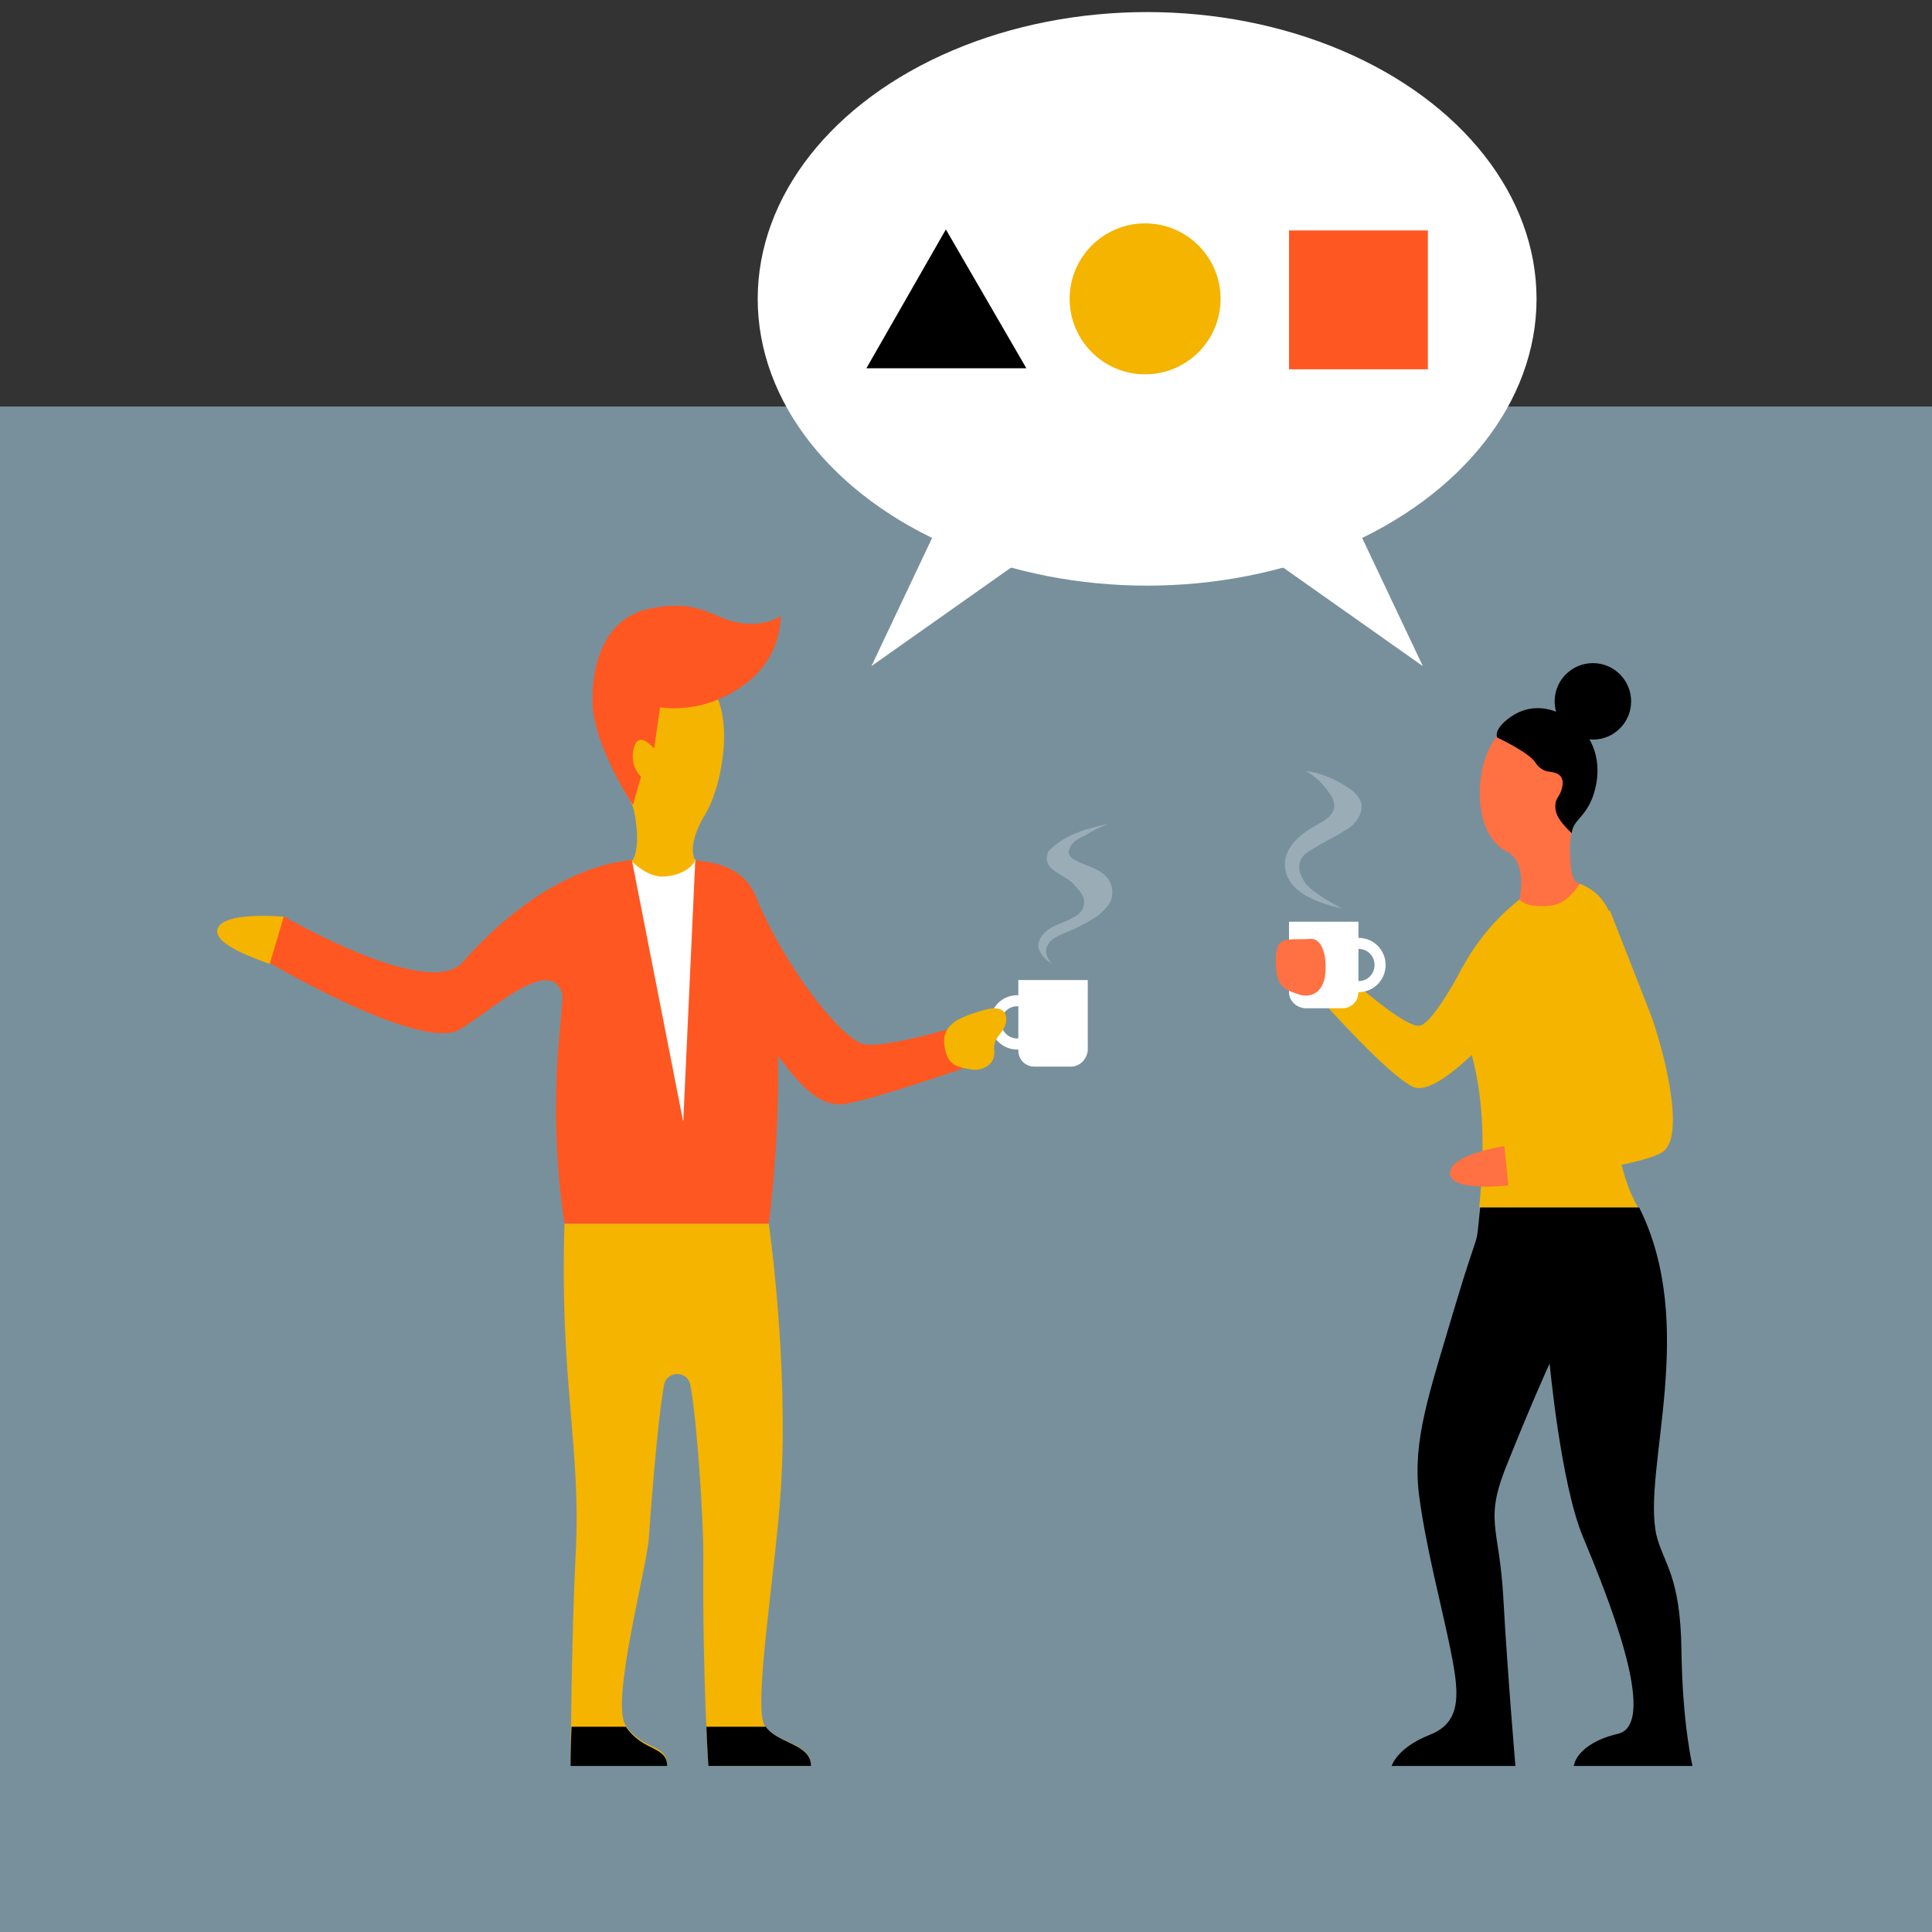 <?xml version="1.0" encoding="utf-8"?>
<!-- Generator: Adobe Illustrator 18.0.0, SVG Export Plug-In . SVG Version: 6.00 Build 0)  -->
<!DOCTYPE svg PUBLIC "-//W3C//DTD SVG 1.1//EN" "http://www.w3.org/Graphics/SVG/1.1/DTD/svg11.dtd">
<svg version="1.1" id="Layer_1" xmlns="http://www.w3.org/2000/svg" xmlns:xlink="http://www.w3.org/1999/xlink" x="0px" y="0px"
	 viewBox="216.5 284.5 192 192" enable-background="new 216.5 284.5 192 192" xml:space="preserve">
<rect x="216.5" y="284.5" width="192" height="192" fill="#333333" stroke="none"/>
<path fill="#78909C" d="M216.5,324.9h192v151.7h-192V324.9z"/>
<ellipse fill="#FFFFFF" cx="330.5" cy="314.2" rx="38.7" ry="28.5"/>
<path fill="#FFFFFF" d="M339.2,337.5l18.7,13.2l-9.8-20.7 M321.8,337.5l-18.7,13.2l9.8-20.7"/>
<ellipse fill="#F4B400" cx="330.3" cy="314.2" rx="7.5" ry="7.5"/>
<path fill="#FF5722" d="M344.6,307.4h13.8v13.8h-13.8V307.4z"/>
<path d="M318.5,321.1h-15.9l7.9-13.8L318.5,321.1z"/>
<path fill="#FFFFFF" d="M322.9,390.5h-3.6c-0.9,0-1.6-0.7-1.6-1.6v-7h6.9v7C324.5,389.8,323.8,390.5,322.9,390.5L322.9,390.5z"/>
<path fill="#FFFFFF" d="M317.6,388.8c-1.5,0-2.7-1.2-2.7-2.7s1.2-2.7,2.7-2.7s2.7,1.2,2.7,2.7C320.3,387.6,319.1,388.8,317.6,388.8z
	 M317.6,384.5c-0.9,0-1.6,0.7-1.6,1.6c0,0.9,0.7,1.6,1.6,1.6c0.9,0,1.6-0.7,1.6-1.6C319.3,385.2,318.5,384.5,317.6,384.5z"/>
<path fill="#FF5722" d="M291.9,374.3c2.6,6,7.6,12.8,10.2,13.9c1.7,0.7,9.6-1.7,9.6-1.7l1.6,3.8c0,0-9.7,3.4-12.8,3.9
	c-3.1,0.5-5.3-3.1-7.3-5.5s-5.9-7.4-5.9-7.4L291.9,374.3z"/>
<path fill="#F4B400" d="M292.9,406.1c0,0,2,13.8,1.2,26.4c-0.5,8-2.8,21.7-1.6,23.5s4.6,1.7,4.6,4h-10.2c0,0-0.6-8.7-0.5-20.9
	c0-3.5-0.6-13.3-1.3-17c-0.3-1.4-2.3-1.4-2.6,0c-0.7,3.8-1.4,13.5-1.5,15c-0.1,2.9-3.9,16.6-2.3,18.9c1.7,2.5,4.1,1.8,4.1,3.9h-9.6
	c0,0,0.1-13.1,0.5-20.8c0.6-10.7-1.6-17.2-1.1-33L292.9,406.1L292.9,406.1z"/>
<path fill="#FF5722" d="M282.5,369.8c4.7,0.2,8.3,0.4,9.5,4.9c3.5,12.7,0.9,31.4,0.9,31.4h-20.3c0,0-1.5-8.5-0.5-18.8
	C273.1,377.1,271.9,369.3,282.5,369.8L282.5,369.8z"/>
<path fill="#FFFFFF" d="M279.3,370l5.1,26l1.2-26.1"/>
<path fill="#FF5722" d="M279.3,370c0,0-7.9,0-16.8,10.1c-3.4,3.9-17.9-4.6-17.9-4.6l-1.3,4.7c0,0,15.1,8.9,18.9,6.6
	c3.8-2.3,10.4-8.7,10.4-1.7C272.6,392.2,279.3,370,279.3,370z"/>
<path fill="#F4B400" d="M244.7,375.6c0,0-5.3-0.5-6.4,0.9c-1.1,1.4,2.2,2.8,5,3.8L244.7,375.6L244.7,375.6z M315.3,388.8
	c0.2,1.4-1,2.1-2.1,2c-1.6-0.2-2.2-0.5-2.6-1.4c-1.1-3.1,1.3-3.8,3.6-4.5c1-0.3,2.3-0.4,2.3,0.9S315.2,387.4,315.3,388.8
	L315.3,388.8z M277.6,359c-0.3-3.7,0.4-8.1,5.8-8c7.3,0.1,5.1,11.4,3.2,14.4c-2,3.3-1,4.6-1,4.6s-0.6,1.4-3,1.6
	c-1.7,0.2-3.3-1.5-3.3-1.5s0.8-0.9,0.4-3.9C279.3,362.7,278,364.3,277.6,359L277.6,359z"/>
<path fill="#FF5722" d="M279.4,364.5l0.8-2.8c0,0-1.2-1.1-0.7-2.9s2,0.1,2,0.1l0.6-4.1c2.3,0.3,4.4-0.2,5.8-0.8
	c1.4-0.6,6-2.7,6.2-8.3c0,0-2.4,1.8-6.3,0c-2.3-1-3.9-1.3-6.8-0.7c-4.8,1-5.8,6.3-5.6,9.7C275.6,358.2,278.5,363.2,279.4,364.5
	L279.4,364.5z"/>
<path d="M273.2,460h9.6c0-2-2.4-1.4-4.1-3.9h-5.4C273.2,458.4,273.2,460,273.2,460z M292.6,456.1h-5.9c0.1,2.5,0.2,3.9,0.2,3.9h10.2
	C297.1,457.8,293.8,457.8,292.6,456.1z"/>
<path opacity="0.25" fill="#FFFFFF" enable-background="new    " d="M326.6,366.4c-2,0.4-4.1,1-5.6,2.4c-0.2,0.2-0.4,0.3-0.4,0.6
	c-0.2,0.5,0,1.1,0.4,1.4c0.4,0.4,0.9,0.6,1.3,0.9c0.4,0.2,0.8,0.5,1.1,0.9c0.5,0.5,1,1.2,0.8,1.9c-0.1,0.5-0.5,0.9-0.9,1.1
	c-0.5,0.3-1,0.5-1.5,0.7c-0.5,0.2-1.1,0.5-1.5,0.9c-0.4,0.4-0.7,1-0.6,1.5c0.1,0.4,0.4,0.8,0.7,1.1c0.3,0.3,0.8,0.5,1.1,0.7
	c-0.4-0.2-0.8-0.5-0.9-0.9c-0.2-0.4-0.2-0.9,0.1-1.3c0.3-0.5,0.8-0.7,1.2-0.9l1.4-0.6c0.8-0.4,1.6-0.8,2.3-1.3
	c0.5-0.4,0.9-0.8,1.2-1.3c0.4-0.8,0.3-1.7-0.2-2.4c-0.8-1-2.1-1.2-3.2-1.8c-0.3-0.1-0.6-0.4-0.7-0.7c0-0.2,0.1-0.5,0.2-0.7
	c0.3-0.5,0.8-0.8,1.3-1C325.4,366.9,325.6,366.8,326.6,366.4"/>
<path fill="#F4B400" d="M348,384.1c0,0,6.4,7.2,8.9,8.4c2.4,1.2,8.5-5.9,8.5-5.9l-3.6-5.9c0,0-2.7,5.2-4.1,5.7
	c-1.4,0.6-8.1-5.6-8.1-5.6L348,384.1z"/>
<path fill="#F4B400" d="M373.4,372.3c-2.9-0.1-3.9-0.1-5.9,1.6c-1.4,1.1-2.8,2.5-3.9,4c-0.7,0.9-1.3,1.9-1.8,2.8
	c-0.6,1.2-0.8,2.3-0.7,3.3c0.4,2.9,3.8,6.8,2.4,20.5h15.8C373.3,394.3,381.9,375.2,373.4,372.3L373.4,372.3z"/>
<path d="M381.1,437c-1.4-6.5,4.2-20.7-1.7-32.5h-15.8c-0.5,4.7,0.1,1.1-2.5,9.8c-2.6,8.8-4.2,13.2-3.6,18.6
	c0.7,5.4,2.2,10.9,3.1,15.3s1.3,7.4-2,8.7s-3.8,3.1-3.8,3.1h12.3c0,0-0.8-9.4-1.2-16.7c-0.4-7.3-2-7.6,0.5-13.6
	c2.4-6,4.1-9.7,4.1-9.7s1.1,11.9,3.3,17.2c2.2,5.3,7.7,18.6,3.5,19.6c-4.2,1-4.4,3.2-4.4,3.2h11.8c0,0-1-4.1-1.1-11.5
	C383.5,441,381.8,439.9,381.1,437L381.1,437z"/>
<path fill="#FF7043" d="M374.4,361.6c0.3-2.8-2.9-7.8-8.3-4.6c-3,1.7-3.8,10.1,0.1,12.1c2.2,1.1,1.3,4.8,1.3,4.8s0.7,0.9,3.1,0.6
	c1.8-0.2,2.9-2.2,2.9-2.2s-0.8,0.1-0.9-1.9C372.1,365.6,374.1,364.8,374.4,361.6z"/>
<path d="M366.7,355.7c1.6-1.1,3.7-1.2,5.9,0.3c2.4,1.6,3.1,4.4,2.4,7c-0.7,2.7-2.2,2.9-2.3,4.3c0,0-0.8-0.7-1.3-1.5
	c-0.4-0.7-0.5-1.5,0-2.2c0.2-0.3,0.4-0.8,0.4-1.4c-0.1-0.8-0.7-0.9-1.2-1c-0.6,0-1.2-0.4-1.5-0.9c-0.6-1-3.8-2.5-3.8-2.5
	S364.8,357,366.7,355.7L366.7,355.7z"/>
<path fill="#F4B400" d="M369.1,378.3c1.4,4.1,8,13.9,6.8,16.3c-0.8,1.6-9.8,3.5-9.8,3.5l-0.2,3.9c0,0,13.3-1.4,15.8-3
	c2.5-1.6-0.1-10.9-1.2-13.8c-1.1-2.8-4-10.2-4-10.2L369.1,378.3z"/>
<path fill="#FF7043" d="M366,398.4c0,0-5.4,0.8-5.4,2.7c0,1.9,5.8,1.2,5.8,1.2L366,398.4z"/>
<ellipse cx="374.8" cy="354.2" rx="3.8" ry="3.8"/>
<path fill="#FFFFFF" d="M346.3,384.7h3.6c0.9,0,1.6-0.7,1.6-1.6v-7h-6.9v7C344.6,384,345.4,384.7,346.3,384.7z"/>
<path fill="#FFFFFF" d="M351.5,383.1c-1.5,0-2.7-1.2-2.7-2.7s1.2-2.7,2.7-2.7s2.7,1.2,2.7,2.7S353,383.1,351.5,383.1z M351.5,378.8
	c-0.9,0-1.6,0.7-1.6,1.6c0,0.9,0.7,1.6,1.6,1.6c0.9,0,1.6-0.7,1.6-1.6C353.1,379.5,352.4,378.8,351.5,378.8z"/>
<path fill="#FF7043" d="M348.2,381.3c-0.2,2-1.6,2.4-2.7,2c-1.5-0.5-2.1-0.9-2.2-2.8c-0.2-3.3,1.1-2.5,3.5-2.7
	C347.8,377.8,348.4,379.3,348.2,381.3L348.2,381.3z"/>
<path opacity="0.25" fill="#FFFFFF" enable-background="new    " d="M346.2,361.1c1.5,0.2,3,0.8,4.3,1.7c0.5,0.3,1,0.8,1.2,1.3
	c0.3,0.7,0,1.5-0.5,2.1c-0.5,0.6-1.2,0.9-1.8,1.3c-0.9,0.5-1.7,0.9-2.5,1.4c-0.3,0.2-0.7,0.4-0.9,0.7c-0.5,0.6-0.5,1.4-0.1,2.1
	c0.3,0.7,0.9,1.2,1.5,1.6c0.8,0.6,1.6,1,2.5,1.5c-1.3-0.3-3-0.8-4.1-1.6c-1.1-0.8-1.7-1.8-1.6-3.1c0.2-1.7,1.8-2.9,3.3-3.7
	c0.7-0.4,1.5-0.9,1.6-1.7c0-0.4-0.1-0.8-0.3-1.1C348.1,362.5,347.2,361.6,346.2,361.1L346.2,361.1z"/>
</svg>
